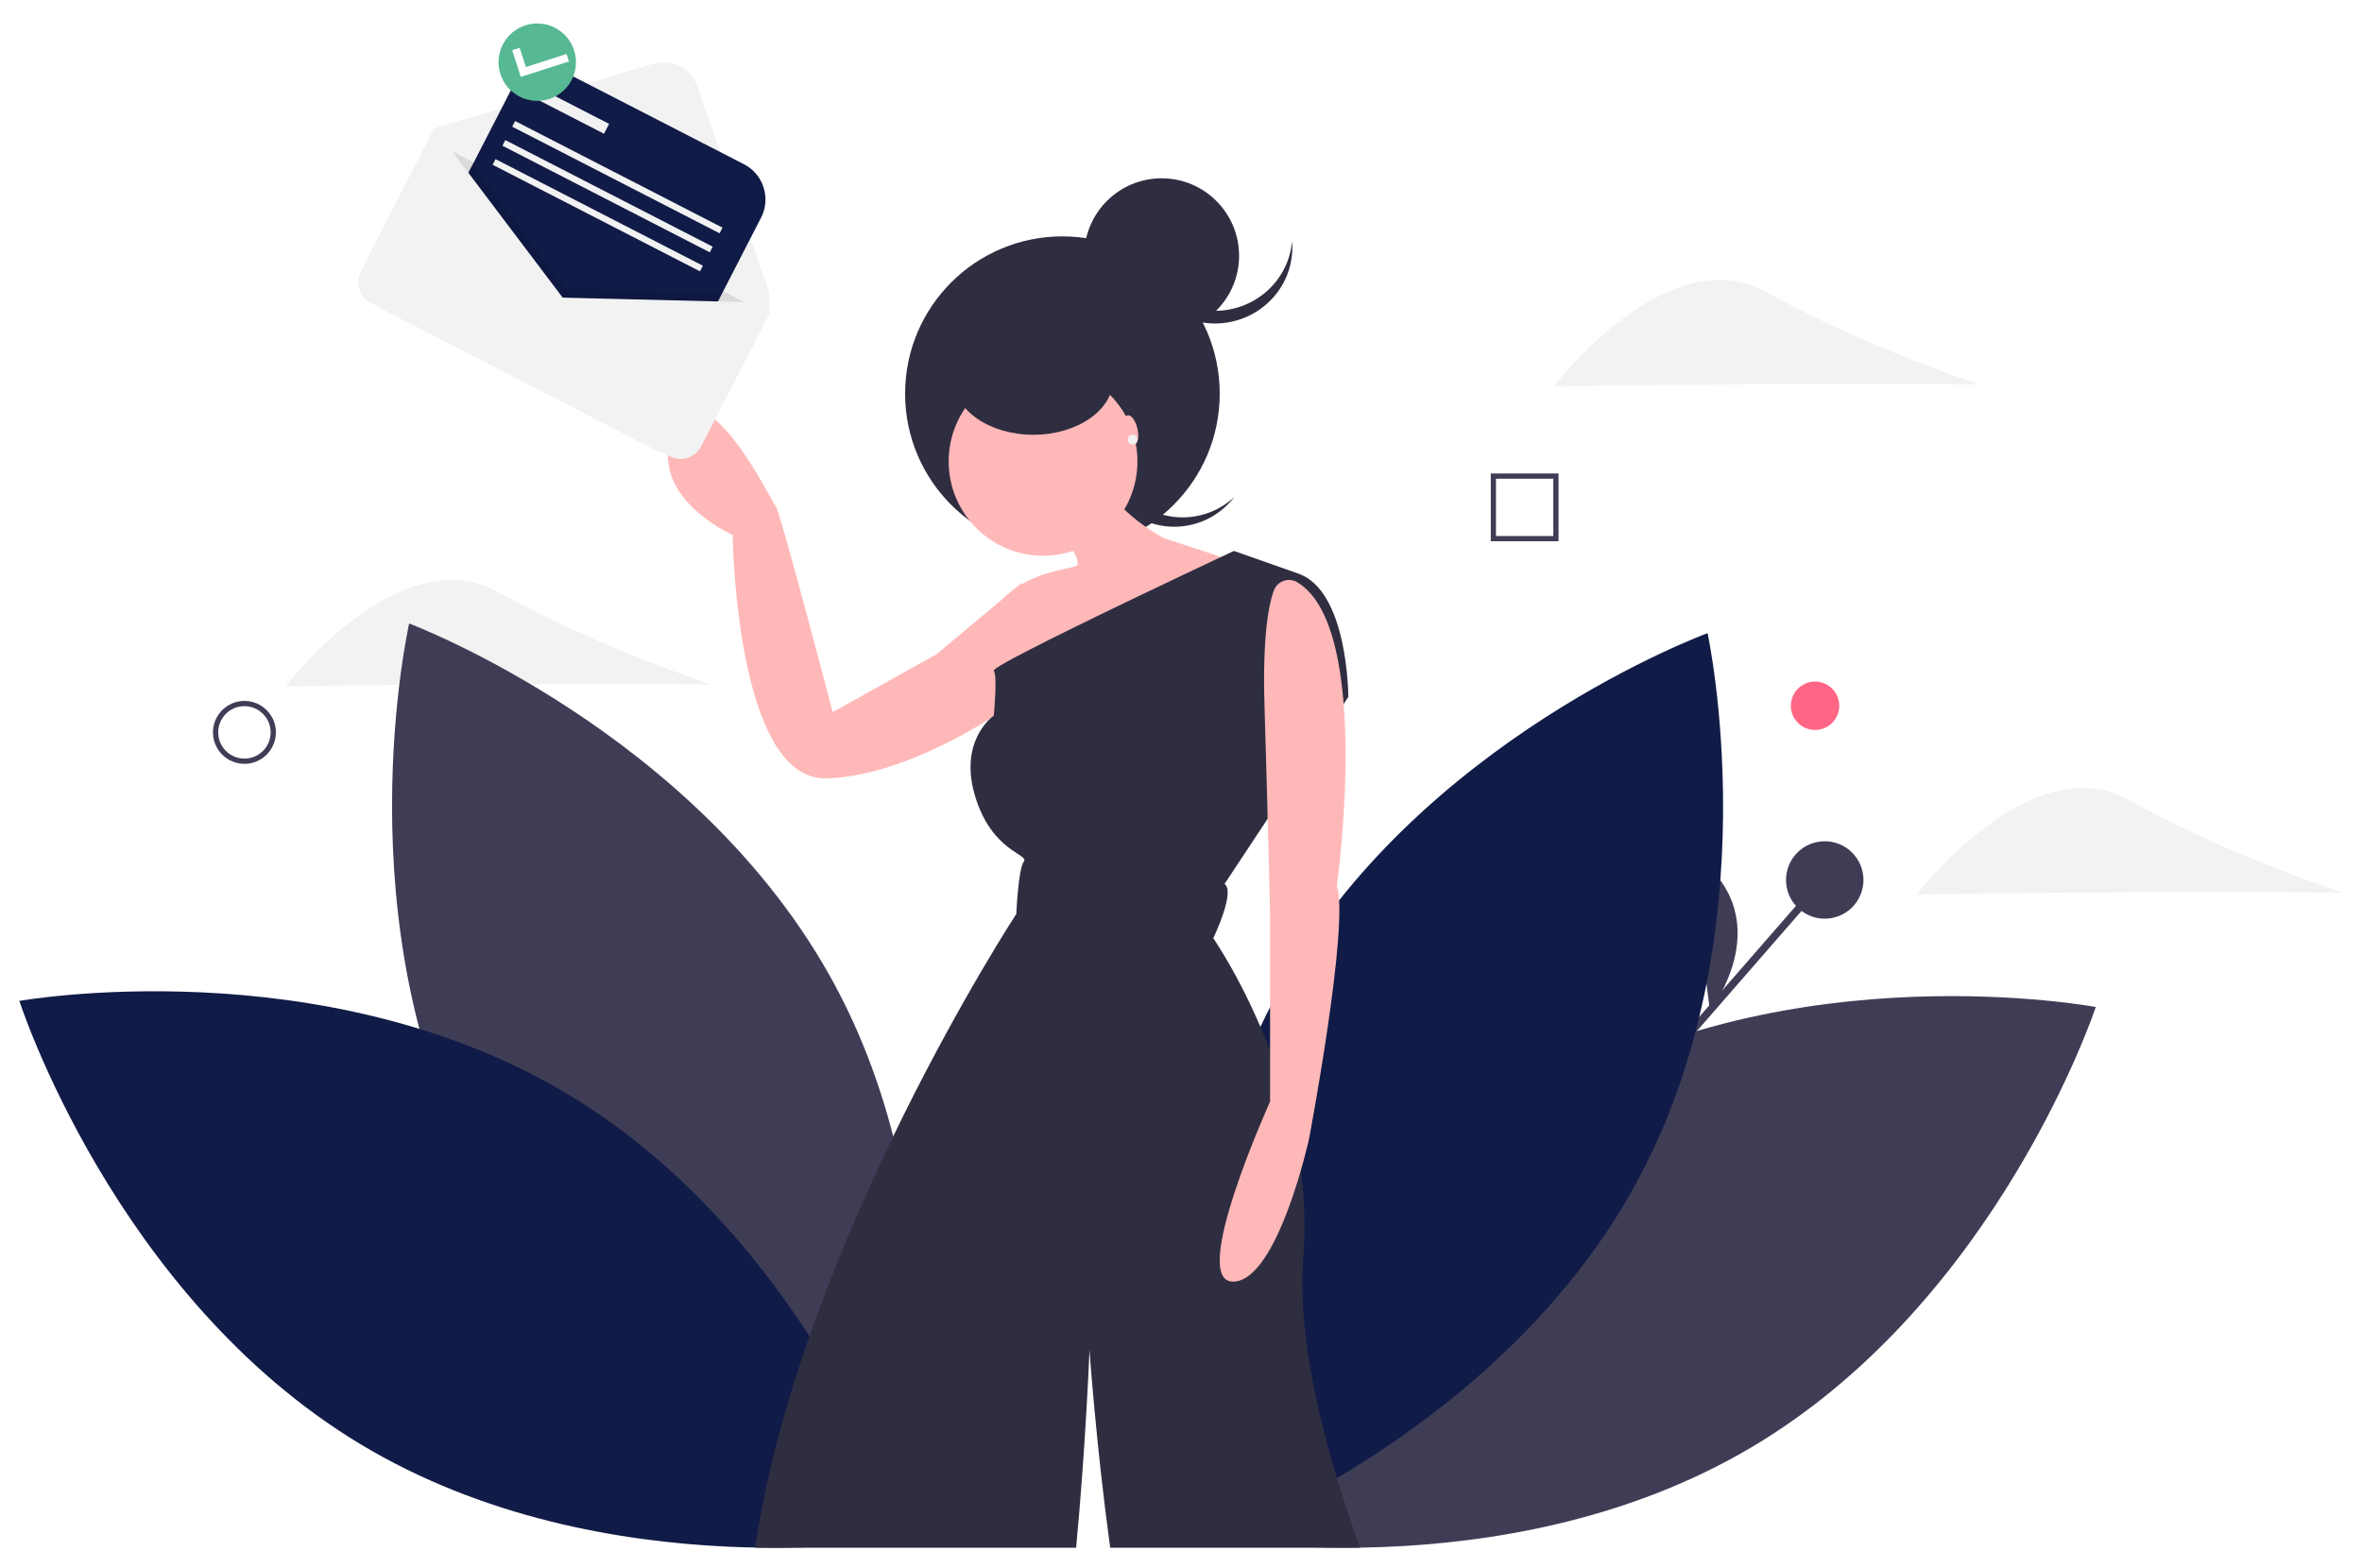 <svg width="488" height="324" viewBox="0 0 488 324" fill="none" xmlns="http://www.w3.org/2000/svg">
<g filter="url(#filter0_d_108_1491)">
<path d="M103.08 137.381C78.78 137.492 59 137.848 59 137.848C59 137.848 82.511 106.943 102.992 118.393C123.473 129.843 147 137.446 147 137.446C147 137.446 127.381 137.27 103.08 137.381Z" fill="#F2F2F2"/>
<path d="M375 146.848C377.761 146.848 380 144.61 380 141.848C380 139.087 377.761 136.848 375 136.848C372.239 136.848 370 139.087 370 141.848C370 144.61 372.239 146.848 375 146.848Z" fill="#FF6584"/>
<path d="M337.99 221.163L375.977 177.542L377.149 178.563L339.162 222.184L337.99 221.163Z" fill="#3F3D56"/>
<path d="M377 185.848C381.418 185.848 385 182.267 385 177.848C385 173.43 381.418 169.848 377 169.848C372.582 169.848 369 173.43 369 177.848C369 182.267 372.582 185.848 377 185.848Z" fill="#3F3D56"/>
<path d="M353.286 204.848C353.286 204.848 368.646 185.276 349 171.848L353.286 204.848Z" fill="#3F3D56"/>
<path d="M98.578 239.253C126.726 291.444 186.467 313.848 186.467 313.848C186.467 313.848 200.57 251.635 172.422 199.444C144.274 147.253 84.533 124.848 84.533 124.848C84.533 124.848 70.43 187.062 98.578 239.253Z" fill="#3F3D56"/>
<path d="M117.621 222.308C168.431 252.965 188 313.857 188 313.857C188 313.857 125.189 325.045 74.379 294.388C23.569 263.732 4 202.84 4 202.84C4 202.84 66.811 191.652 117.621 222.308Z" fill="#111B47"/>
<path d="M319.194 222.578C268.108 252.816 248 313.598 248 313.598C248 313.598 310.719 325.356 361.806 295.118C412.892 264.881 433 204.099 433 204.099C433 204.099 370.281 192.341 319.194 222.578Z" fill="#3F3D56"/>
<path d="M337.739 241.069C309.134 292.984 249.207 314.848 249.207 314.848C249.207 314.848 235.657 252.543 264.261 200.628C292.866 148.713 352.793 126.848 352.793 126.848C352.793 126.848 366.343 189.154 337.739 241.069Z" fill="#111B47"/>
<path d="M233.881 98.888C227.866 93.446 227.024 84.299 231.944 77.848C231.63 78.143 231.323 78.449 231.029 78.774C225.25 85.168 225.747 95.037 232.138 100.818C238.528 106.599 248.393 106.102 254.171 99.708C254.465 99.383 254.739 99.047 255 98.705C249.079 104.25 239.898 104.33 233.881 98.888Z" fill="#2F2E41"/>
<path d="M219.5 109.848C237.449 109.848 252 95.298 252 77.348C252 59.399 237.449 44.848 219.5 44.848C201.551 44.848 187 59.399 187 77.348C187 95.298 201.551 109.848 219.5 109.848Z" fill="#2F2E41"/>
<path d="M210.238 118.879L211.212 116.374L193.476 131.214L172.038 143.163C172.038 143.163 161.123 101.534 160.344 100.763C159.564 99.992 145.532 70.698 139.295 84.574C133.058 98.451 151.378 106.545 151.378 106.545C151.378 106.545 151.963 157.232 170.673 156.846C189.384 156.461 212.576 139.694 212.966 138.152C213.356 136.61 210.238 118.879 210.238 118.879Z" fill="#FFB8B8"/>
<path d="M215.5 110.848C226.27 110.848 235 102.118 235 91.348C235 80.579 226.27 71.848 215.5 71.848C204.73 71.848 196 80.579 196 91.348C196 102.118 204.73 110.848 215.5 110.848Z" fill="#FFB8B8"/>
<path d="M218.879 105.598C218.879 105.598 223.943 112.167 222.385 112.939C220.827 113.712 211.868 114.098 206.414 120.667C200.961 127.235 213.036 143.848 213.036 143.848L259 113.326L240.303 107.144C240.303 107.144 227.449 100.189 227.838 92.848L218.879 105.598Z" fill="#FFB8B8"/>
<path d="M281 315.848H229.37C226.445 294.511 225.093 274.957 225.093 274.957C225.093 274.957 224.339 294.626 222.331 315.848H156C165.403 253.008 209.978 184.864 209.978 184.864C209.978 184.864 210.366 175.581 211.529 174.033C212.693 172.49 204.941 172.103 201.451 160.504C199.323 153.423 201.236 148.789 203.055 146.258C203.679 145.346 204.447 144.54 205.329 143.873C205.329 143.873 206.105 135.757 205.329 134.596C205.23 134.444 205.995 133.91 207.41 133.1C208.589 132.42 210.219 131.547 212.169 130.543C223.338 124.764 244.957 114.539 252.363 111.056C253.987 110.288 254.931 109.848 254.931 109.848L268.107 114.487C278.568 117.965 278.568 140.008 278.568 140.008L277.976 140.908L262.164 164.808L252.992 178.677C255.319 180.22 250.67 189.89 250.67 189.89C250.67 189.89 257.295 199.387 262.682 213.884C265.729 221.952 267.807 230.352 268.872 238.908C269.551 244.453 269.685 250.051 269.27 255.623C267.834 274.251 274.218 296.891 281 315.848Z" fill="#2F2E41"/>
<path d="M267.951 116.283C267.091 115.794 266.063 115.714 265.139 116.063C264.216 116.412 263.492 117.156 263.161 118.095C262.007 121.303 260.838 127.991 261.255 141.896C262.021 167.469 262.404 184.905 262.404 184.905V223.652C262.404 223.652 245.551 260.848 254.744 260.848C263.936 260.848 270.447 231.401 270.447 231.401C270.447 231.401 278.874 186.842 276.192 179.093C276.192 179.093 283.752 125.558 267.951 116.283Z" fill="#FFB8B8"/>
<path d="M213.5 85.848C222.613 85.848 230 80.7 230 74.348C230 67.997 222.613 62.848 213.5 62.848C204.387 62.848 197 67.997 197 74.348C197 80.7 204.387 85.848 213.5 85.848Z" fill="#2F2E41"/>
<path d="M240 64.848C248.837 64.848 256 57.685 256 48.848C256 40.012 248.837 32.848 240 32.848C231.163 32.848 224 40.012 224 48.848C224 57.685 231.163 64.848 240 64.848Z" fill="#2F2E41"/>
<path d="M251 60.233C242.682 60.232 235.752 53.979 235.06 45.848C235.023 46.28 235 46.715 235 47.156C235 55.823 242.163 62.848 251 62.848C259.837 62.848 267 55.823 267 47.156C267 46.715 266.977 46.28 266.94 45.848C266.248 53.979 259.318 60.232 251 60.233Z" fill="#2F2E41"/>
<path d="M234.389 87.867C235.118 87.693 235.386 86.202 234.988 84.537C234.591 82.871 233.677 81.662 232.949 81.837C232.22 82.01 231.952 83.501 232.35 85.167C232.748 86.832 233.661 88.041 234.389 87.867Z" fill="#FFB8B8"/>
<path d="M234 87.848C234.552 87.848 235 87.401 235 86.848C235 86.296 234.552 85.848 234 85.848C233.448 85.848 233 86.296 233 86.848C233 87.401 233.448 87.848 234 87.848Z" fill="#F2F2F2"/>
<path fill-rule="evenodd" clip-rule="evenodd" d="M44 147.348C44 150.938 46.91 153.848 50.5 153.848C54.088 153.844 56.996 150.937 57 147.348C57 143.759 54.09 140.848 50.5 140.848C46.91 140.848 44 143.759 44 147.348ZM45.083 147.348C45.083 144.357 47.508 141.932 50.5 141.932C53.49 141.935 55.913 144.358 55.917 147.348C55.917 150.34 53.492 152.765 50.5 152.765C47.508 152.765 45.083 150.34 45.083 147.348Z" fill="#3F3D56"/>
<path fill-rule="evenodd" clip-rule="evenodd" d="M308 107.848H322V93.848H308V107.848ZM320.923 106.771H309.077V94.925H320.923V106.771Z" fill="#3F3D56"/>
<path d="M440.08 180.381C415.78 180.492 396 180.848 396 180.848C396 180.848 419.511 149.943 439.992 161.393C460.473 172.843 484 180.446 484 180.446C484 180.446 464.381 180.27 440.08 180.381Z" fill="#F2F2F2"/>
<path d="M365.08 75.381C340.78 75.492 321 75.848 321 75.848C321 75.848 344.511 44.943 364.992 56.393C385.473 67.843 409 75.446 409 75.446C409 75.446 389.381 75.27 365.08 75.381Z" fill="#F2F2F2"/>
<path d="M135.358 88.981L79.236 60.01C75.404 58.031 73.895 53.308 75.865 49.461L89.087 23.648C89.475 22.89 90.156 22.326 90.971 22.087L135.205 9.139C138.877 8.064 142.746 10.061 144.011 13.685L158.545 55.306C159.279 57.407 159.12 59.719 158.106 61.699L145.865 85.597C144.919 87.445 143.28 88.839 141.31 89.474C139.339 90.109 137.198 89.931 135.358 88.981Z" fill="#F2F2F2"/>
<path opacity="0.1" d="M137.347 79.424L80.805 55.183C78.984 54.242 80.692 55.689 81.629 53.859L88.736 24.848L158 60.616L140.489 82.359C139.553 84.189 139.169 80.365 137.347 79.424Z" fill="black"/>
<path d="M90.156 62.489C86.136 60.422 84.553 55.486 86.62 51.466L105.66 14.439C107.727 10.418 112.662 8.835 116.683 10.902L153.71 29.942C157.73 32.01 159.314 36.945 157.246 40.965L138.207 77.992C136.139 82.013 131.204 83.596 127.183 81.529L90.156 62.489Z" fill="#111B47"/>
<path opacity="0.1" d="M149 56.434L134.458 84.848L83 58.262L97.542 29.848L116.877 55.636L149 56.434Z" fill="black"/>
<path d="M116.252 57.505L91.288 24.451C90.974 24.035 90.468 23.81 89.948 23.854C89.428 23.898 88.968 24.206 88.729 24.669L74.524 52.224C73.95 53.338 73.843 54.633 74.226 55.825C74.61 57.017 75.452 58.008 76.568 58.581L138.46 90.326C139.577 90.898 140.875 91.005 142.07 90.623C143.265 90.24 144.259 89.4 144.833 88.287L158.795 61.203C159.086 60.638 159.066 59.964 158.741 59.418C158.416 58.872 157.833 58.531 157.196 58.515L116.252 57.505Z" fill="#F2F2F2"/>
<path d="M111.412 14.181L125.839 21.599L124.79 23.639L110.363 16.221L111.412 14.181Z" fill="#F2F2F2"/>
<path d="M106.425 21.013L149.268 43.044L148.669 44.209L105.826 22.179L106.425 21.013Z" fill="#F2F2F2"/>
<path d="M104.402 24.948L147.245 46.978L146.645 48.144L103.802 26.113L104.402 24.948Z" fill="#F2F2F2"/>
<path d="M102.379 28.882L145.222 50.913L144.622 52.078L101.779 30.048L102.379 28.882Z" fill="#F2F2F2"/>
<path d="M117.073 12.13C118.773 8.824 117.476 4.769 114.176 3.072C110.877 1.376 106.824 2.68 105.124 5.986C103.424 9.291 104.721 13.347 108.021 15.043C111.32 16.74 115.373 15.436 117.073 12.13Z" fill="white"/>
<path fill-rule="evenodd" clip-rule="evenodd" d="M103.887 5.191C105.908 1.262 110.733 -0.285 114.664 1.735C118.583 3.764 120.128 8.576 118.121 12.506C116.1 16.434 111.275 17.981 107.345 15.961C103.414 13.941 101.866 9.119 103.887 5.191ZM105.82 6.37L107.592 11.89L117.541 8.706L117.044 7.157L108.646 9.85L107.369 5.873L105.82 6.37Z" fill="#57B894"/>
</g>
<defs>
<filter id="filter0_d_108_1491" x="0" y="0.848" width="488" height="323" filterUnits="userSpaceOnUse" color-interpolation-filters="sRGB">
<feFlood flood-opacity="0" result="BackgroundImageFix"/>
<feColorMatrix in="SourceAlpha" type="matrix" values="0 0 0 0 0 0 0 0 0 0 0 0 0 0 0 0 0 0 127 0" result="hardAlpha"/>
<feOffset dy="4"/>
<feGaussianBlur stdDeviation="2"/>
<feComposite in2="hardAlpha" operator="out"/>
<feColorMatrix type="matrix" values="0 0 0 0 0 0 0 0 0 0 0 0 0 0 0 0 0 0 0.25 0"/>
<feBlend mode="normal" in2="BackgroundImageFix" result="effect1_dropShadow_108_1491"/>
<feBlend mode="normal" in="SourceGraphic" in2="effect1_dropShadow_108_1491" result="shape"/>
</filter>
</defs>
</svg>
